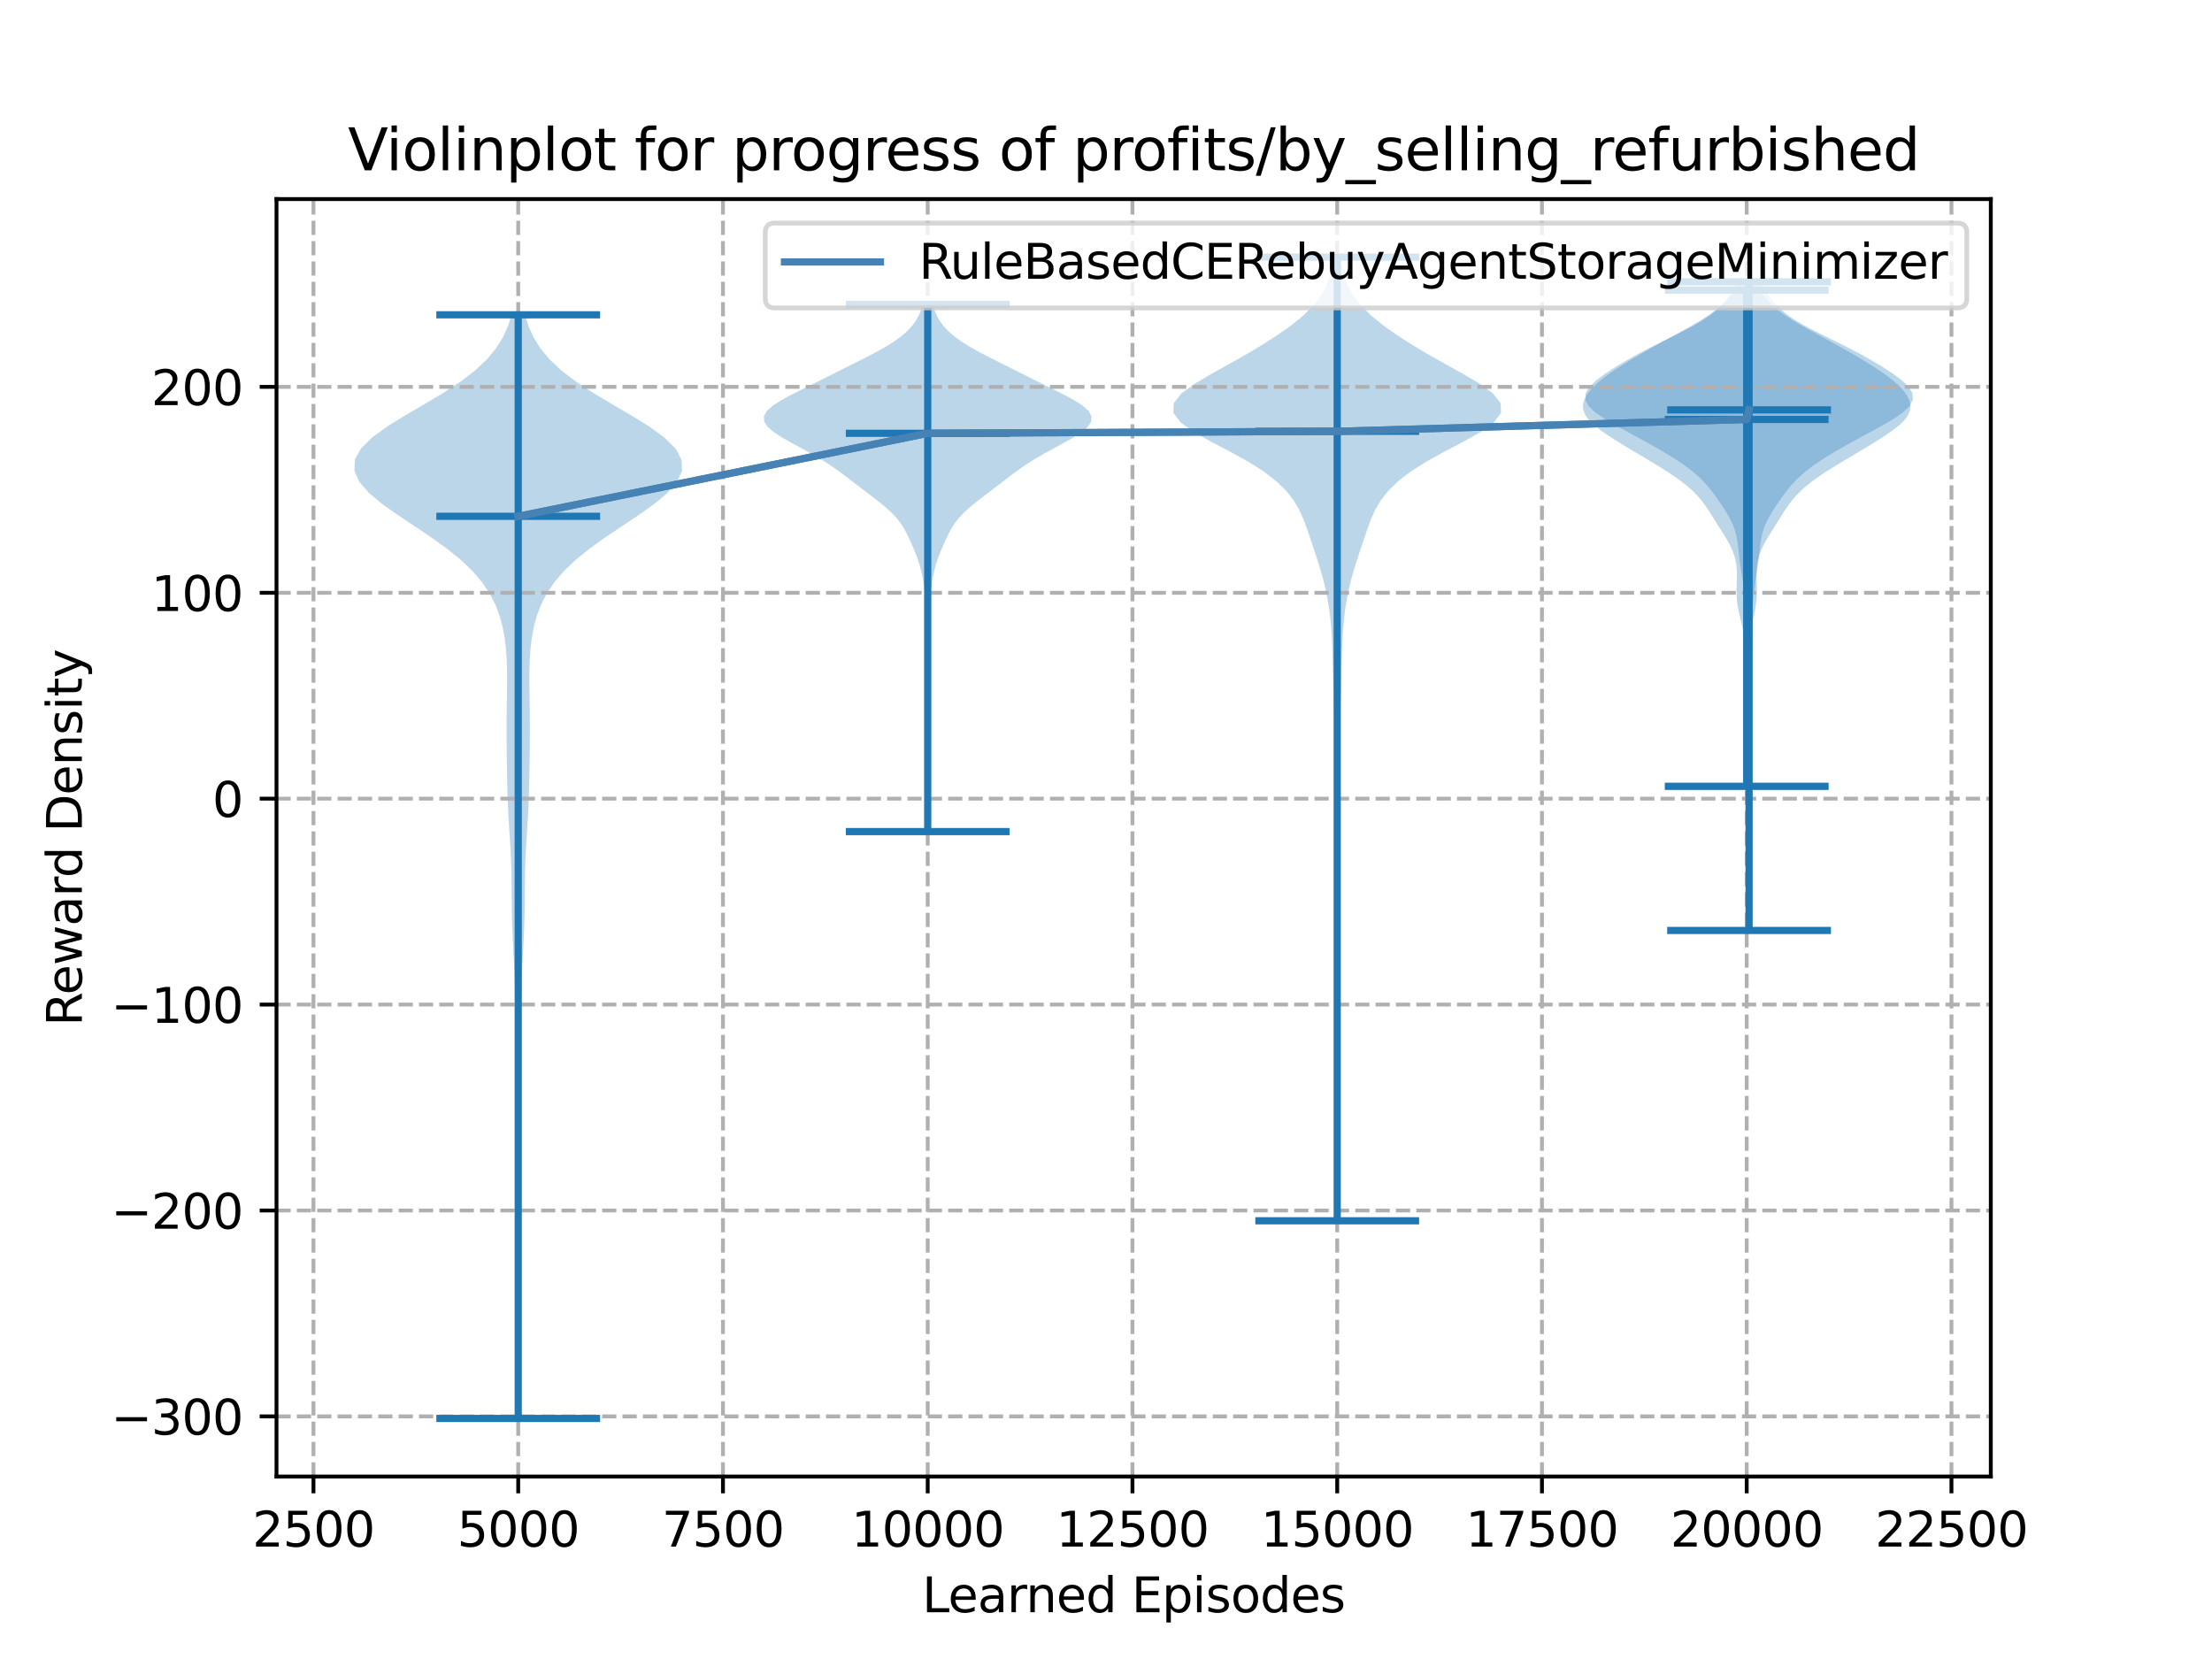 <?xml version="1.0" encoding="utf-8" standalone="no"?>
<!DOCTYPE svg PUBLIC "-//W3C//DTD SVG 1.1//EN"
  "http://www.w3.org/Graphics/SVG/1.1/DTD/svg11.dtd">
<svg xmlns:xlink="http://www.w3.org/1999/xlink" width="460.8pt" height="345.6pt" viewBox="0 0 460.8 345.6" xmlns="http://www.w3.org/2000/svg" version="1.1">
 <defs>
  <style type="text/css">*{stroke-linejoin: round; stroke-linecap: butt}</style>
 </defs>
 <g id="figure_1">
  <g id="patch_1">
   <path d="M 0 345.6 
L 460.8 345.6 
L 460.8 0 
L 0 0 
z
" style="fill: #ffffff"/>
  </g>
  <g id="axes_1">
   <g id="patch_2">
    <path d="M 57.6 307.584 
L 414.72 307.584 
L 414.72 41.472 
L 57.6 41.472 
z
" style="fill: #ffffff"/>
   </g>
   <g id="PolyCollection_1">
    <path d="M 108.077 295.488 
L 107.833 295.488 
L 107.837 293.166 
L 107.85 290.843 
L 107.869 288.521 
L 107.889 286.199 
L 107.908 283.876 
L 107.924 281.554 
L 107.934 279.232 
L 107.938 276.909 
L 107.937 274.587 
L 107.931 272.265 
L 107.918 269.942 
L 107.901 267.62 
L 107.88 265.298 
L 107.858 262.976 
L 107.837 260.653 
L 107.821 258.331 
L 107.81 256.009 
L 107.803 253.686 
L 107.8 251.364 
L 107.798 249.042 
L 107.795 246.719 
L 107.79 244.397 
L 107.783 242.075 
L 107.771 239.752 
L 107.752 237.43 
L 107.722 235.108 
L 107.678 232.785 
L 107.619 230.463 
L 107.551 228.141 
L 107.482 225.818 
L 107.421 223.496 
L 107.378 221.174 
L 107.355 218.851 
L 107.351 216.529 
L 107.359 214.207 
L 107.365 211.884 
L 107.357 209.562 
L 107.325 207.24 
L 107.263 204.917 
L 107.171 202.595 
L 107.056 200.273 
L 106.93 197.951 
L 106.81 195.628 
L 106.712 193.306 
L 106.644 190.984 
L 106.608 188.661 
L 106.592 186.339 
L 106.576 184.017 
L 106.538 181.694 
L 106.466 179.372 
L 106.355 177.05 
L 106.216 174.727 
L 106.067 172.405 
L 105.927 170.083 
L 105.813 167.76 
L 105.727 165.438 
L 105.667 163.116 
L 105.622 160.793 
L 105.586 158.471 
L 105.554 156.149 
L 105.532 153.826 
L 105.525 151.504 
L 105.538 149.182 
L 105.569 146.859 
L 105.609 144.537 
L 105.637 142.215 
L 105.63 139.892 
L 105.563 137.57 
L 105.408 135.248 
L 105.135 132.926 
L 104.707 130.603 
L 104.079 128.281 
L 103.199 125.959 
L 102.006 123.636 
L 100.443 121.314 
L 98.46 118.992 
L 96.031 116.669 
L 93.171 114.347 
L 89.946 112.025 
L 86.488 109.702 
L 82.992 107.38 
L 79.708 105.058 
L 76.912 102.735 
L 74.877 100.413 
L 73.833 98.091 
L 73.925 95.768 
L 75.187 93.446 
L 77.525 91.124 
L 80.726 88.801 
L 84.488 86.479 
L 88.474 84.157 
L 92.365 81.834 
L 95.909 79.512 
L 98.949 77.19 
L 101.424 74.867 
L 103.348 72.545 
L 104.787 70.223 
L 105.827 67.901 
L 106.557 65.578 
L 109.352 65.578 
L 109.352 65.578 
L 110.082 67.901 
L 111.122 70.223 
L 112.561 72.545 
L 114.486 74.867 
L 116.961 77.19 
L 120.001 79.512 
L 123.545 81.834 
L 127.435 84.157 
L 131.421 86.479 
L 135.184 88.801 
L 138.385 91.124 
L 140.723 93.446 
L 141.985 95.768 
L 142.077 98.091 
L 141.033 100.413 
L 138.998 102.735 
L 136.202 105.058 
L 132.917 107.38 
L 129.422 109.702 
L 125.964 112.025 
L 122.739 114.347 
L 119.878 116.669 
L 117.45 118.992 
L 115.466 121.314 
L 113.903 123.636 
L 112.711 125.959 
L 111.83 128.281 
L 111.203 130.603 
L 110.775 132.926 
L 110.502 135.248 
L 110.347 137.57 
L 110.279 139.892 
L 110.273 142.215 
L 110.301 144.537 
L 110.34 146.859 
L 110.372 149.182 
L 110.385 151.504 
L 110.378 153.826 
L 110.355 156.149 
L 110.324 158.471 
L 110.287 160.793 
L 110.243 163.116 
L 110.183 165.438 
L 110.097 167.76 
L 109.982 170.083 
L 109.843 172.405 
L 109.694 174.727 
L 109.555 177.05 
L 109.444 179.372 
L 109.371 181.694 
L 109.334 184.017 
L 109.318 186.339 
L 109.301 188.661 
L 109.265 190.984 
L 109.198 193.306 
L 109.1 195.628 
L 108.98 197.951 
L 108.854 200.273 
L 108.739 202.595 
L 108.647 204.917 
L 108.585 207.24 
L 108.553 209.562 
L 108.545 211.884 
L 108.551 214.207 
L 108.558 216.529 
L 108.555 218.851 
L 108.532 221.174 
L 108.489 223.496 
L 108.428 225.818 
L 108.358 228.141 
L 108.29 230.463 
L 108.232 232.785 
L 108.188 235.108 
L 108.157 237.43 
L 108.138 239.752 
L 108.127 242.075 
L 108.119 244.397 
L 108.115 246.719 
L 108.112 249.042 
L 108.11 251.364 
L 108.106 253.686 
L 108.1 256.009 
L 108.089 258.331 
L 108.072 260.653 
L 108.052 262.976 
L 108.03 265.298 
L 108.009 267.62 
L 107.991 269.942 
L 107.979 272.265 
L 107.972 274.587 
L 107.971 276.909 
L 107.976 279.232 
L 107.986 281.554 
L 108.001 283.876 
L 108.02 286.199 
L 108.041 288.521 
L 108.059 290.843 
L 108.072 293.166 
L 108.077 295.488 
z
" clip-path="url(#p48715503e3)" style="fill: #1f77b4; fill-opacity: 0.3"/>
   </g>
   <g id="PolyCollection_2">
    <path d="M 193.567 173.241 
L 192.953 173.241 
L 192.925 172.132 
L 192.915 171.023 
L 192.922 169.914 
L 192.939 168.805 
L 192.961 167.695 
L 192.981 166.586 
L 192.997 165.477 
L 193.009 164.368 
L 193.019 163.259 
L 193.03 162.15 
L 193.041 161.04 
L 193.051 159.931 
L 193.055 158.822 
L 193.054 157.713 
L 193.05 156.604 
L 193.048 155.494 
L 193.049 154.385 
L 193.054 153.276 
L 193.058 152.167 
L 193.054 151.058 
L 193.036 149.949 
L 193.002 148.839 
L 192.957 147.73 
L 192.91 146.621 
L 192.869 145.512 
L 192.843 144.403 
L 192.836 143.294 
L 192.847 142.184 
L 192.871 141.075 
L 192.903 139.966 
L 192.936 138.857 
L 192.963 137.748 
L 192.978 136.639 
L 192.976 135.529 
L 192.958 134.42 
L 192.928 133.311 
L 192.895 132.202 
L 192.87 131.093 
L 192.861 129.984 
L 192.866 128.874 
L 192.875 127.765 
L 192.871 126.656 
L 192.84 125.547 
L 192.771 124.438 
L 192.662 123.329 
L 192.517 122.219 
L 192.342 121.11 
L 192.135 120.001 
L 191.89 118.892 
L 191.598 117.783 
L 191.249 116.674 
L 190.844 115.564 
L 190.394 114.455 
L 189.913 113.346 
L 189.41 112.237 
L 188.874 111.128 
L 188.272 110.019 
L 187.555 108.909 
L 186.679 107.8 
L 185.619 106.691 
L 184.385 105.582 
L 183.02 104.473 
L 181.581 103.364 
L 180.123 102.254 
L 178.676 101.145 
L 177.24 100.036 
L 175.788 98.927 
L 174.277 97.818 
L 172.66 96.709 
L 170.903 95.599 
L 168.999 94.49 
L 166.979 93.381 
L 164.922 92.272 
L 162.954 91.163 
L 161.237 90.054 
L 159.939 88.944 
L 159.208 87.835 
L 159.138 86.726 
L 159.749 85.617 
L 160.98 84.508 
L 162.7 83.399 
L 164.74 82.289 
L 166.94 81.18 
L 169.181 80.071 
L 171.406 78.962 
L 173.612 77.853 
L 175.819 76.744 
L 178.036 75.634 
L 180.241 74.525 
L 182.378 73.416 
L 184.375 72.307 
L 186.165 71.198 
L 187.704 70.089 
L 188.979 68.979 
L 190.001 67.87 
L 190.802 66.761 
L 191.42 65.652 
L 191.895 64.543 
L 192.259 63.434 
L 194.261 63.434 
L 194.261 63.434 
L 194.626 64.543 
L 195.1 65.652 
L 195.718 66.761 
L 196.519 67.87 
L 197.541 68.979 
L 198.816 70.089 
L 200.355 71.198 
L 202.145 72.307 
L 204.142 73.416 
L 206.279 74.525 
L 208.484 75.634 
L 210.701 76.744 
L 212.908 77.853 
L 215.114 78.962 
L 217.339 80.071 
L 219.58 81.18 
L 221.78 82.289 
L 223.821 83.399 
L 225.54 84.508 
L 226.771 85.617 
L 227.382 86.726 
L 227.312 87.835 
L 226.581 88.944 
L 225.283 90.054 
L 223.566 91.163 
L 221.598 92.272 
L 219.541 93.381 
L 217.521 94.49 
L 215.617 95.599 
L 213.86 96.709 
L 212.243 97.818 
L 210.732 98.927 
L 209.28 100.036 
L 207.844 101.145 
L 206.398 102.254 
L 204.939 103.364 
L 203.5 104.473 
L 202.135 105.582 
L 200.901 106.691 
L 199.841 107.8 
L 198.965 108.909 
L 198.248 110.019 
L 197.646 111.128 
L 197.11 112.237 
L 196.607 113.346 
L 196.126 114.455 
L 195.676 115.564 
L 195.271 116.674 
L 194.922 117.783 
L 194.63 118.892 
L 194.385 120.001 
L 194.178 121.11 
L 194.003 122.219 
L 193.858 123.329 
L 193.749 124.438 
L 193.68 125.547 
L 193.649 126.656 
L 193.645 127.765 
L 193.654 128.874 
L 193.659 129.984 
L 193.65 131.093 
L 193.625 132.202 
L 193.593 133.311 
L 193.562 134.42 
L 193.544 135.529 
L 193.542 136.639 
L 193.557 137.748 
L 193.584 138.857 
L 193.617 139.966 
L 193.649 141.075 
L 193.673 142.184 
L 193.684 143.294 
L 193.677 144.403 
L 193.651 145.512 
L 193.611 146.621 
L 193.563 147.73 
L 193.518 148.839 
L 193.484 149.949 
L 193.466 151.058 
L 193.462 152.167 
L 193.466 153.276 
L 193.471 154.385 
L 193.473 155.494 
L 193.47 156.604 
L 193.466 157.713 
L 193.465 158.822 
L 193.469 159.931 
L 193.479 161.04 
L 193.49 162.15 
L 193.501 163.259 
L 193.511 164.368 
L 193.523 165.477 
L 193.539 166.586 
L 193.559 167.695 
L 193.581 168.805 
L 193.598 169.914 
L 193.605 171.023 
L 193.595 172.132 
L 193.567 173.241 
z
" clip-path="url(#p48715503e3)" style="fill: #1f77b4; fill-opacity: 0.3"/>
   </g>
   <g id="PolyCollection_3">
    <path d="M 278.822 254.31 
L 278.308 254.31 
L 278.295 252.282 
L 278.311 250.255 
L 278.352 248.227 
L 278.406 246.199 
L 278.459 244.172 
L 278.502 242.144 
L 278.532 240.116 
L 278.55 238.089 
L 278.559 236.061 
L 278.563 234.033 
L 278.564 232.005 
L 278.563 229.978 
L 278.56 227.95 
L 278.552 225.922 
L 278.538 223.895 
L 278.516 221.867 
L 278.488 219.839 
L 278.457 217.812 
L 278.433 215.784 
L 278.422 213.756 
L 278.429 211.728 
L 278.451 209.701 
L 278.481 207.673 
L 278.509 205.645 
L 278.528 203.618 
L 278.535 201.59 
L 278.529 199.562 
L 278.509 197.535 
L 278.48 195.507 
L 278.448 193.479 
L 278.418 191.451 
L 278.397 189.424 
L 278.386 187.396 
L 278.383 185.368 
L 278.383 183.341 
L 278.385 181.313 
L 278.395 179.285 
L 278.413 177.258 
L 278.442 175.23 
L 278.474 173.202 
L 278.502 171.174 
L 278.519 169.147 
L 278.52 167.119 
L 278.504 165.091 
L 278.469 163.064 
L 278.418 161.036 
L 278.354 159.008 
L 278.283 156.981 
L 278.207 154.953 
L 278.126 152.925 
L 278.041 150.898 
L 277.953 148.87 
L 277.869 146.842 
L 277.794 144.814 
L 277.735 142.787 
L 277.687 140.759 
L 277.643 138.731 
L 277.594 136.704 
L 277.528 134.676 
L 277.436 132.648 
L 277.302 130.621 
L 277.111 128.593 
L 276.849 126.565 
L 276.51 124.537 
L 276.09 122.51 
L 275.589 120.482 
L 275.01 118.454 
L 274.369 116.427 
L 273.695 114.399 
L 273.017 112.371 
L 272.333 110.344 
L 271.593 108.316 
L 270.694 106.288 
L 269.51 104.26 
L 267.919 102.233 
L 265.828 100.205 
L 263.179 98.177 
L 259.972 96.15 
L 256.307 94.122 
L 252.439 92.094 
L 248.809 90.067 
L 245.971 88.039 
L 244.443 86.011 
L 244.512 83.983 
L 246.118 81.956 
L 248.893 79.928 
L 252.328 77.9 
L 255.979 75.873 
L 259.567 73.845 
L 262.971 71.817 
L 266.138 69.79 
L 269.01 67.762 
L 271.504 65.734 
L 273.551 63.706 
L 275.123 61.679 
L 276.257 59.651 
L 277.036 57.623 
L 277.556 55.596 
L 277.905 53.568 
L 279.226 53.568 
L 279.226 53.568 
L 279.574 55.596 
L 280.095 57.623 
L 280.873 59.651 
L 282.008 61.679 
L 283.58 63.706 
L 285.626 65.734 
L 288.121 67.762 
L 290.992 69.79 
L 294.159 71.817 
L 297.564 73.845 
L 301.152 75.873 
L 304.802 77.9 
L 308.238 79.928 
L 311.012 81.956 
L 312.618 83.983 
L 312.687 86.011 
L 311.159 88.039 
L 308.322 90.067 
L 304.691 92.094 
L 300.824 94.122 
L 297.158 96.15 
L 293.951 98.177 
L 291.302 100.205 
L 289.211 102.233 
L 287.62 104.26 
L 286.436 106.288 
L 285.537 108.316 
L 284.797 110.344 
L 284.114 112.371 
L 283.435 114.399 
L 282.761 116.427 
L 282.12 118.454 
L 281.541 120.482 
L 281.04 122.51 
L 280.621 124.537 
L 280.281 126.565 
L 280.019 128.593 
L 279.828 130.621 
L 279.695 132.648 
L 279.602 134.676 
L 279.537 136.704 
L 279.487 138.731 
L 279.443 140.759 
L 279.396 142.787 
L 279.336 144.814 
L 279.262 146.842 
L 279.177 148.87 
L 279.089 150.898 
L 279.004 152.925 
L 278.924 154.953 
L 278.848 156.981 
L 278.776 159.008 
L 278.713 161.036 
L 278.662 163.064 
L 278.627 165.091 
L 278.61 167.119 
L 278.612 169.147 
L 278.629 171.174 
L 278.657 173.202 
L 278.689 175.23 
L 278.717 177.258 
L 278.736 179.285 
L 278.745 181.313 
L 278.748 183.341 
L 278.748 185.368 
L 278.744 187.396 
L 278.733 189.424 
L 278.712 191.451 
L 278.683 193.479 
L 278.65 195.507 
L 278.621 197.535 
L 278.602 199.562 
L 278.595 201.59 
L 278.602 203.618 
L 278.622 205.645 
L 278.649 207.673 
L 278.679 209.701 
L 278.701 211.728 
L 278.708 213.756 
L 278.698 215.784 
L 278.673 217.812 
L 278.643 219.839 
L 278.614 221.867 
L 278.592 223.895 
L 278.578 225.922 
L 278.571 227.95 
L 278.568 229.978 
L 278.567 232.005 
L 278.568 234.033 
L 278.572 236.061 
L 278.581 238.089 
L 278.598 240.116 
L 278.628 242.144 
L 278.671 244.172 
L 278.725 246.199 
L 278.778 248.227 
L 278.819 250.255 
L 278.836 252.282 
L 278.822 254.31 
z
" clip-path="url(#p48715503e3)" style="fill: #1f77b4; fill-opacity: 0.3"/>
   </g>
   <g id="PolyCollection_4">
    <path d="M 364.116 163.805 
L 363.625 163.805 
L 363.606 162.76 
L 363.592 161.716 
L 363.578 160.672 
L 363.563 159.628 
L 363.546 158.584 
L 363.527 157.54 
L 363.51 156.495 
L 363.498 155.451 
L 363.494 154.407 
L 363.499 153.363 
L 363.512 152.319 
L 363.528 151.274 
L 363.543 150.23 
L 363.553 149.186 
L 363.554 148.142 
L 363.545 147.098 
L 363.529 146.054 
L 363.511 145.009 
L 363.498 143.965 
L 363.494 142.921 
L 363.502 141.877 
L 363.524 140.833 
L 363.556 139.789 
L 363.591 138.744 
L 363.62 137.7 
L 363.633 136.656 
L 363.618 135.612 
L 363.567 134.568 
L 363.471 133.523 
L 363.327 132.479 
L 363.137 131.435 
L 362.91 130.391 
L 362.66 129.347 
L 362.409 128.303 
L 362.177 127.258 
L 361.986 126.214 
L 361.85 125.17 
L 361.774 124.126 
L 361.753 123.082 
L 361.772 122.037 
L 361.809 120.993 
L 361.835 119.949 
L 361.82 118.905 
L 361.739 117.861 
L 361.57 116.817 
L 361.297 115.772 
L 360.918 114.728 
L 360.439 113.684 
L 359.875 112.64 
L 359.252 111.596 
L 358.597 110.552 
L 357.934 109.507 
L 357.277 108.463 
L 356.625 107.419 
L 355.962 106.375 
L 355.257 105.331 
L 354.474 104.286 
L 353.581 103.242 
L 352.549 102.198 
L 351.366 101.154 
L 350.029 100.11 
L 348.551 99.066 
L 346.955 98.021 
L 345.274 96.977 
L 343.542 95.933 
L 341.79 94.889 
L 340.04 93.845 
L 338.311 92.8 
L 336.62 91.756 
L 334.996 90.712 
L 333.485 89.668 
L 332.152 88.624 
L 331.065 87.58 
L 330.284 86.535 
L 329.843 85.491 
L 329.748 84.447 
L 329.977 83.403 
L 330.493 82.359 
L 331.26 81.315 
L 332.246 80.27 
L 333.429 79.226 
L 334.784 78.182 
L 336.285 77.138 
L 337.9 76.094 
L 339.597 75.049 
L 341.354 74.005 
L 343.159 72.961 
L 345.006 71.917 
L 346.893 70.873 
L 348.803 69.829 
L 350.708 68.784 
L 352.563 67.74 
L 354.318 66.696 
L 355.926 65.652 
L 357.357 64.608 
L 358.6 63.564 
L 359.66 62.519 
L 360.556 61.475 
L 361.308 60.431 
L 366.433 60.431 
L 366.433 60.431 
L 367.185 61.475 
L 368.08 62.519 
L 369.141 63.564 
L 370.384 64.608 
L 371.815 65.652 
L 373.423 66.696 
L 375.178 67.74 
L 377.032 68.784 
L 378.937 69.829 
L 380.848 70.873 
L 382.735 71.917 
L 384.582 72.961 
L 386.387 74.005 
L 388.144 75.049 
L 389.841 76.094 
L 391.456 77.138 
L 392.956 78.182 
L 394.312 79.226 
L 395.494 80.27 
L 396.481 81.315 
L 397.248 82.359 
L 397.764 83.403 
L 397.993 84.447 
L 397.898 85.491 
L 397.457 86.535 
L 396.676 87.58 
L 395.589 88.624 
L 394.256 89.668 
L 392.745 90.712 
L 391.121 91.756 
L 389.43 92.8 
L 387.701 93.845 
L 385.951 94.889 
L 384.199 95.933 
L 382.467 96.977 
L 380.786 98.021 
L 379.19 99.066 
L 377.712 100.11 
L 376.375 101.154 
L 375.191 102.198 
L 374.16 103.242 
L 373.266 104.286 
L 372.484 105.331 
L 371.779 106.375 
L 371.115 107.419 
L 370.464 108.463 
L 369.807 109.507 
L 369.144 110.552 
L 368.489 111.596 
L 367.865 112.64 
L 367.302 113.684 
L 366.822 114.728 
L 366.443 115.772 
L 366.171 116.817 
L 366.002 117.861 
L 365.92 118.905 
L 365.906 119.949 
L 365.932 120.993 
L 365.968 122.037 
L 365.988 123.082 
L 365.967 124.126 
L 365.891 125.17 
L 365.755 126.214 
L 365.564 127.258 
L 365.332 128.303 
L 365.081 129.347 
L 364.831 130.391 
L 364.604 131.435 
L 364.414 132.479 
L 364.27 133.523 
L 364.174 134.568 
L 364.123 135.612 
L 364.108 136.656 
L 364.121 137.7 
L 364.15 138.744 
L 364.185 139.789 
L 364.217 140.833 
L 364.238 141.877 
L 364.247 142.921 
L 364.243 143.965 
L 364.229 145.009 
L 364.212 146.054 
L 364.196 147.098 
L 364.187 148.142 
L 364.188 149.186 
L 364.197 150.23 
L 364.213 151.274 
L 364.229 152.319 
L 364.242 153.363 
L 364.247 154.407 
L 364.243 155.451 
L 364.231 156.495 
L 364.214 157.54 
L 364.195 158.584 
L 364.178 159.628 
L 364.163 160.672 
L 364.149 161.716 
L 364.135 162.76 
L 364.116 163.805 
z
" clip-path="url(#p48715503e3)" style="fill: #1f77b4; fill-opacity: 0.3"/>
   </g>
   <g id="PolyCollection_5">
    <path d="M 364.548 193.83 
L 364.183 193.83 
L 364.193 192.465 
L 364.219 191.101 
L 364.255 189.736 
L 364.291 188.371 
L 364.321 187.006 
L 364.341 185.641 
L 364.353 184.277 
L 364.36 182.912 
L 364.361 181.547 
L 364.359 180.182 
L 364.353 178.817 
L 364.34 177.453 
L 364.318 176.088 
L 364.288 174.723 
L 364.252 173.358 
L 364.217 171.993 
L 364.191 170.629 
L 364.183 169.264 
L 364.194 167.899 
L 364.222 166.534 
L 364.258 165.169 
L 364.292 163.805 
L 364.317 162.44 
L 364.329 161.075 
L 364.327 159.71 
L 364.311 158.345 
L 364.282 156.981 
L 364.247 155.616 
L 364.212 154.251 
L 364.185 152.886 
L 364.174 151.521 
L 364.178 150.157 
L 364.189 148.792 
L 364.197 147.427 
L 364.193 146.062 
L 364.173 144.697 
L 364.139 143.333 
L 364.091 141.968 
L 364.031 140.603 
L 363.958 139.238 
L 363.872 137.873 
L 363.783 136.509 
L 363.705 135.144 
L 363.654 133.779 
L 363.639 132.414 
L 363.65 131.049 
L 363.668 129.685 
L 363.667 128.32 
L 363.631 126.955 
L 363.554 125.59 
L 363.438 124.225 
L 363.29 122.861 
L 363.111 121.496 
L 362.908 120.131 
L 362.693 118.766 
L 362.486 117.402 
L 362.306 116.037 
L 362.156 114.672 
L 362.003 113.307 
L 361.79 111.942 
L 361.452 110.578 
L 360.948 109.213 
L 360.276 107.848 
L 359.473 106.483 
L 358.587 105.118 
L 357.647 103.754 
L 356.644 102.389 
L 355.53 101.024 
L 354.238 99.659 
L 352.71 98.294 
L 350.922 96.93 
L 348.89 95.565 
L 346.658 94.2 
L 344.282 92.835 
L 341.81 91.47 
L 339.288 90.106 
L 336.789 88.741 
L 334.438 87.376 
L 332.426 86.011 
L 330.969 84.646 
L 330.243 83.282 
L 330.321 81.917 
L 331.147 80.552 
L 332.574 79.187 
L 334.416 77.822 
L 336.522 76.458 
L 338.805 75.093 
L 341.243 73.728 
L 343.839 72.363 
L 346.569 70.998 
L 349.348 69.634 
L 352.027 68.269 
L 354.438 66.904 
L 356.463 65.539 
L 358.074 64.174 
L 359.335 62.81 
L 360.357 61.445 
L 361.235 60.08 
L 362.016 58.715 
L 366.714 58.715 
L 366.714 58.715 
L 367.495 60.08 
L 368.373 61.445 
L 369.395 62.81 
L 370.657 64.174 
L 372.268 65.539 
L 374.292 66.904 
L 376.704 68.269 
L 379.382 69.634 
L 382.162 70.998 
L 384.892 72.363 
L 387.487 73.728 
L 389.925 75.093 
L 392.209 76.458 
L 394.314 77.822 
L 396.157 79.187 
L 397.583 80.552 
L 398.41 81.917 
L 398.487 83.282 
L 397.762 84.646 
L 396.305 86.011 
L 394.292 87.376 
L 391.941 88.741 
L 389.442 90.106 
L 386.921 91.47 
L 384.449 92.835 
L 382.072 94.2 
L 379.841 95.565 
L 377.808 96.93 
L 376.021 98.294 
L 374.493 99.659 
L 373.2 101.024 
L 372.086 102.389 
L 371.083 103.754 
L 370.144 105.118 
L 369.258 106.483 
L 368.454 107.848 
L 367.783 109.213 
L 367.278 110.578 
L 366.941 111.942 
L 366.728 113.307 
L 366.575 114.672 
L 366.424 116.037 
L 366.245 117.402 
L 366.038 118.766 
L 365.822 120.131 
L 365.619 121.496 
L 365.441 122.861 
L 365.292 124.225 
L 365.176 125.59 
L 365.099 126.955 
L 365.063 128.32 
L 365.062 129.685 
L 365.08 131.049 
L 365.092 132.414 
L 365.076 133.779 
L 365.026 135.144 
L 364.948 136.509 
L 364.858 137.873 
L 364.772 139.238 
L 364.699 140.603 
L 364.639 141.968 
L 364.592 143.333 
L 364.557 144.697 
L 364.537 146.062 
L 364.533 147.427 
L 364.541 148.792 
L 364.553 150.157 
L 364.556 151.521 
L 364.545 152.886 
L 364.519 154.251 
L 364.484 155.616 
L 364.448 156.981 
L 364.42 158.345 
L 364.403 159.71 
L 364.401 161.075 
L 364.414 162.44 
L 364.439 163.805 
L 364.473 165.169 
L 364.508 166.534 
L 364.536 167.899 
L 364.548 169.264 
L 364.539 170.629 
L 364.514 171.993 
L 364.478 173.358 
L 364.442 174.723 
L 364.412 176.088 
L 364.391 177.453 
L 364.378 178.817 
L 364.371 180.182 
L 364.369 181.547 
L 364.371 182.912 
L 364.377 184.277 
L 364.389 185.641 
L 364.41 187.006 
L 364.439 188.371 
L 364.475 189.736 
L 364.511 191.101 
L 364.538 192.465 
L 364.548 193.83 
z
" clip-path="url(#p48715503e3)" style="fill: #1f77b4; fill-opacity: 0.3"/>
   </g>
   <g id="matplotlib.axis_1">
    <g id="xtick_1">
     <g id="line2d_1">
      <path d="M 65.302 307.584 
L 65.302 41.472 
" clip-path="url(#p48715503e3)" style="fill: none; stroke-dasharray: 2.96,1.28; stroke-dashoffset: 0; stroke: #b0b0b0; stroke-width: 0.8"/>
     </g>
     <g id="line2d_2">
      <defs>
       <path id="m8884c746f6" d="M 0 0 
L 0 3.5 
" style="stroke: #000000; stroke-width: 0.8"/>
      </defs>
      <g>
       <use xlink:href="#m8884c746f6" x="65.302" y="307.584" style="stroke: #000000; stroke-width: 0.8"/>
      </g>
     </g>
     <g id="text_1">
      <!-- 2500 -->
      <g transform="translate(52.577 322.182)scale(0.1 -0.1)">
       <defs>
        <path id="DejaVuSans-32" d="M 1228 531 
L 3431 531 
L 3431 0 
L 469 0 
L 469 531 
Q 828 903 1448 1529 
Q 2069 2156 2228 2338 
Q 2531 2678 2651 2914 
Q 2772 3150 2772 3378 
Q 2772 3750 2511 3984 
Q 2250 4219 1831 4219 
Q 1534 4219 1204 4116 
Q 875 4013 500 3803 
L 500 4441 
Q 881 4594 1212 4672 
Q 1544 4750 1819 4750 
Q 2544 4750 2975 4387 
Q 3406 4025 3406 3419 
Q 3406 3131 3298 2873 
Q 3191 2616 2906 2266 
Q 2828 2175 2409 1742 
Q 1991 1309 1228 531 
z
" transform="scale(0.016)"/>
        <path id="DejaVuSans-35" d="M 691 4666 
L 3169 4666 
L 3169 4134 
L 1269 4134 
L 1269 2991 
Q 1406 3038 1543 3061 
Q 1681 3084 1819 3084 
Q 2600 3084 3056 2656 
Q 3513 2228 3513 1497 
Q 3513 744 3044 326 
Q 2575 -91 1722 -91 
Q 1428 -91 1123 -41 
Q 819 9 494 109 
L 494 744 
Q 775 591 1075 516 
Q 1375 441 1709 441 
Q 2250 441 2565 725 
Q 2881 1009 2881 1497 
Q 2881 1984 2565 2268 
Q 2250 2553 1709 2553 
Q 1456 2553 1204 2497 
Q 953 2441 691 2322 
L 691 4666 
z
" transform="scale(0.016)"/>
        <path id="DejaVuSans-30" d="M 2034 4250 
Q 1547 4250 1301 3770 
Q 1056 3291 1056 2328 
Q 1056 1369 1301 889 
Q 1547 409 2034 409 
Q 2525 409 2770 889 
Q 3016 1369 3016 2328 
Q 3016 3291 2770 3770 
Q 2525 4250 2034 4250 
z
M 2034 4750 
Q 2819 4750 3233 4129 
Q 3647 3509 3647 2328 
Q 3647 1150 3233 529 
Q 2819 -91 2034 -91 
Q 1250 -91 836 529 
Q 422 1150 422 2328 
Q 422 3509 836 4129 
Q 1250 4750 2034 4750 
z
" transform="scale(0.016)"/>
       </defs>
       <use xlink:href="#DejaVuSans-32"/>
       <use xlink:href="#DejaVuSans-35" x="63.623"/>
       <use xlink:href="#DejaVuSans-30" x="127.246"/>
       <use xlink:href="#DejaVuSans-30" x="190.869"/>
      </g>
     </g>
    </g>
    <g id="xtick_2">
     <g id="line2d_3">
      <path d="M 107.955 307.584 
L 107.955 41.472 
" clip-path="url(#p48715503e3)" style="fill: none; stroke-dasharray: 2.96,1.28; stroke-dashoffset: 0; stroke: #b0b0b0; stroke-width: 0.8"/>
     </g>
     <g id="line2d_4">
      <g>
       <use xlink:href="#m8884c746f6" x="107.955" y="307.584" style="stroke: #000000; stroke-width: 0.8"/>
      </g>
     </g>
     <g id="text_2">
      <!-- 5000 -->
      <g transform="translate(95.23 322.182)scale(0.1 -0.1)">
       <use xlink:href="#DejaVuSans-35"/>
       <use xlink:href="#DejaVuSans-30" x="63.623"/>
       <use xlink:href="#DejaVuSans-30" x="127.246"/>
       <use xlink:href="#DejaVuSans-30" x="190.869"/>
      </g>
     </g>
    </g>
    <g id="xtick_3">
     <g id="line2d_5">
      <path d="M 150.607 307.584 
L 150.607 41.472 
" clip-path="url(#p48715503e3)" style="fill: none; stroke-dasharray: 2.96,1.28; stroke-dashoffset: 0; stroke: #b0b0b0; stroke-width: 0.8"/>
     </g>
     <g id="line2d_6">
      <g>
       <use xlink:href="#m8884c746f6" x="150.607" y="307.584" style="stroke: #000000; stroke-width: 0.8"/>
      </g>
     </g>
     <g id="text_3">
      <!-- 7500 -->
      <g transform="translate(137.882 322.182)scale(0.1 -0.1)">
       <defs>
        <path id="DejaVuSans-37" d="M 525 4666 
L 3525 4666 
L 3525 4397 
L 1831 0 
L 1172 0 
L 2766 4134 
L 525 4134 
L 525 4666 
z
" transform="scale(0.016)"/>
       </defs>
       <use xlink:href="#DejaVuSans-37"/>
       <use xlink:href="#DejaVuSans-35" x="63.623"/>
       <use xlink:href="#DejaVuSans-30" x="127.246"/>
       <use xlink:href="#DejaVuSans-30" x="190.869"/>
      </g>
     </g>
    </g>
    <g id="xtick_4">
     <g id="line2d_7">
      <path d="M 193.26 307.584 
L 193.26 41.472 
" clip-path="url(#p48715503e3)" style="fill: none; stroke-dasharray: 2.96,1.28; stroke-dashoffset: 0; stroke: #b0b0b0; stroke-width: 0.8"/>
     </g>
     <g id="line2d_8">
      <g>
       <use xlink:href="#m8884c746f6" x="193.26" y="307.584" style="stroke: #000000; stroke-width: 0.8"/>
      </g>
     </g>
     <g id="text_4">
      <!-- 10000 -->
      <g transform="translate(177.354 322.182)scale(0.1 -0.1)">
       <defs>
        <path id="DejaVuSans-31" d="M 794 531 
L 1825 531 
L 1825 4091 
L 703 3866 
L 703 4441 
L 1819 4666 
L 2450 4666 
L 2450 531 
L 3481 531 
L 3481 0 
L 794 0 
L 794 531 
z
" transform="scale(0.016)"/>
       </defs>
       <use xlink:href="#DejaVuSans-31"/>
       <use xlink:href="#DejaVuSans-30" x="63.623"/>
       <use xlink:href="#DejaVuSans-30" x="127.246"/>
       <use xlink:href="#DejaVuSans-30" x="190.869"/>
       <use xlink:href="#DejaVuSans-30" x="254.492"/>
      </g>
     </g>
    </g>
    <g id="xtick_5">
     <g id="line2d_9">
      <path d="M 235.913 307.584 
L 235.913 41.472 
" clip-path="url(#p48715503e3)" style="fill: none; stroke-dasharray: 2.96,1.28; stroke-dashoffset: 0; stroke: #b0b0b0; stroke-width: 0.8"/>
     </g>
     <g id="line2d_10">
      <g>
       <use xlink:href="#m8884c746f6" x="235.913" y="307.584" style="stroke: #000000; stroke-width: 0.8"/>
      </g>
     </g>
     <g id="text_5">
      <!-- 12500 -->
      <g transform="translate(220.006 322.182)scale(0.1 -0.1)">
       <use xlink:href="#DejaVuSans-31"/>
       <use xlink:href="#DejaVuSans-32" x="63.623"/>
       <use xlink:href="#DejaVuSans-35" x="127.246"/>
       <use xlink:href="#DejaVuSans-30" x="190.869"/>
       <use xlink:href="#DejaVuSans-30" x="254.492"/>
      </g>
     </g>
    </g>
    <g id="xtick_6">
     <g id="line2d_11">
      <path d="M 278.565 307.584 
L 278.565 41.472 
" clip-path="url(#p48715503e3)" style="fill: none; stroke-dasharray: 2.96,1.28; stroke-dashoffset: 0; stroke: #b0b0b0; stroke-width: 0.8"/>
     </g>
     <g id="line2d_12">
      <g>
       <use xlink:href="#m8884c746f6" x="278.565" y="307.584" style="stroke: #000000; stroke-width: 0.8"/>
      </g>
     </g>
     <g id="text_6">
      <!-- 15000 -->
      <g transform="translate(262.659 322.182)scale(0.1 -0.1)">
       <use xlink:href="#DejaVuSans-31"/>
       <use xlink:href="#DejaVuSans-35" x="63.623"/>
       <use xlink:href="#DejaVuSans-30" x="127.246"/>
       <use xlink:href="#DejaVuSans-30" x="190.869"/>
       <use xlink:href="#DejaVuSans-30" x="254.492"/>
      </g>
     </g>
    </g>
    <g id="xtick_7">
     <g id="line2d_13">
      <path d="M 321.218 307.584 
L 321.218 41.472 
" clip-path="url(#p48715503e3)" style="fill: none; stroke-dasharray: 2.96,1.28; stroke-dashoffset: 0; stroke: #b0b0b0; stroke-width: 0.8"/>
     </g>
     <g id="line2d_14">
      <g>
       <use xlink:href="#m8884c746f6" x="321.218" y="307.584" style="stroke: #000000; stroke-width: 0.8"/>
      </g>
     </g>
     <g id="text_7">
      <!-- 17500 -->
      <g transform="translate(305.312 322.182)scale(0.1 -0.1)">
       <use xlink:href="#DejaVuSans-31"/>
       <use xlink:href="#DejaVuSans-37" x="63.623"/>
       <use xlink:href="#DejaVuSans-35" x="127.246"/>
       <use xlink:href="#DejaVuSans-30" x="190.869"/>
       <use xlink:href="#DejaVuSans-30" x="254.492"/>
      </g>
     </g>
    </g>
    <g id="xtick_8">
     <g id="line2d_15">
      <path d="M 363.87 307.584 
L 363.87 41.472 
" clip-path="url(#p48715503e3)" style="fill: none; stroke-dasharray: 2.96,1.28; stroke-dashoffset: 0; stroke: #b0b0b0; stroke-width: 0.8"/>
     </g>
     <g id="line2d_16">
      <g>
       <use xlink:href="#m8884c746f6" x="363.87" y="307.584" style="stroke: #000000; stroke-width: 0.8"/>
      </g>
     </g>
     <g id="text_8">
      <!-- 20000 -->
      <g transform="translate(347.964 322.182)scale(0.1 -0.1)">
       <use xlink:href="#DejaVuSans-32"/>
       <use xlink:href="#DejaVuSans-30" x="63.623"/>
       <use xlink:href="#DejaVuSans-30" x="127.246"/>
       <use xlink:href="#DejaVuSans-30" x="190.869"/>
       <use xlink:href="#DejaVuSans-30" x="254.492"/>
      </g>
     </g>
    </g>
    <g id="xtick_9">
     <g id="line2d_17">
      <path d="M 406.523 307.584 
L 406.523 41.472 
" clip-path="url(#p48715503e3)" style="fill: none; stroke-dasharray: 2.96,1.28; stroke-dashoffset: 0; stroke: #b0b0b0; stroke-width: 0.8"/>
     </g>
     <g id="line2d_18">
      <g>
       <use xlink:href="#m8884c746f6" x="406.523" y="307.584" style="stroke: #000000; stroke-width: 0.8"/>
      </g>
     </g>
     <g id="text_9">
      <!-- 22500 -->
      <g transform="translate(390.617 322.182)scale(0.1 -0.1)">
       <use xlink:href="#DejaVuSans-32"/>
       <use xlink:href="#DejaVuSans-32" x="63.623"/>
       <use xlink:href="#DejaVuSans-35" x="127.246"/>
       <use xlink:href="#DejaVuSans-30" x="190.869"/>
       <use xlink:href="#DejaVuSans-30" x="254.492"/>
      </g>
     </g>
    </g>
    <g id="text_10">
     <!-- Learned Episodes -->
     <g transform="translate(192.102 335.861)scale(0.1 -0.1)">
      <defs>
       <path id="DejaVuSans-4c" d="M 628 4666 
L 1259 4666 
L 1259 531 
L 3531 531 
L 3531 0 
L 628 0 
L 628 4666 
z
" transform="scale(0.016)"/>
       <path id="DejaVuSans-65" d="M 3597 1894 
L 3597 1613 
L 953 1613 
Q 991 1019 1311 708 
Q 1631 397 2203 397 
Q 2534 397 2845 478 
Q 3156 559 3463 722 
L 3463 178 
Q 3153 47 2828 -22 
Q 2503 -91 2169 -91 
Q 1331 -91 842 396 
Q 353 884 353 1716 
Q 353 2575 817 3079 
Q 1281 3584 2069 3584 
Q 2775 3584 3186 3129 
Q 3597 2675 3597 1894 
z
M 3022 2063 
Q 3016 2534 2758 2815 
Q 2500 3097 2075 3097 
Q 1594 3097 1305 2825 
Q 1016 2553 972 2059 
L 3022 2063 
z
" transform="scale(0.016)"/>
       <path id="DejaVuSans-61" d="M 2194 1759 
Q 1497 1759 1228 1600 
Q 959 1441 959 1056 
Q 959 750 1161 570 
Q 1363 391 1709 391 
Q 2188 391 2477 730 
Q 2766 1069 2766 1631 
L 2766 1759 
L 2194 1759 
z
M 3341 1997 
L 3341 0 
L 2766 0 
L 2766 531 
Q 2569 213 2275 61 
Q 1981 -91 1556 -91 
Q 1019 -91 701 211 
Q 384 513 384 1019 
Q 384 1609 779 1909 
Q 1175 2209 1959 2209 
L 2766 2209 
L 2766 2266 
Q 2766 2663 2505 2880 
Q 2244 3097 1772 3097 
Q 1472 3097 1187 3025 
Q 903 2953 641 2809 
L 641 3341 
Q 956 3463 1253 3523 
Q 1550 3584 1831 3584 
Q 2591 3584 2966 3190 
Q 3341 2797 3341 1997 
z
" transform="scale(0.016)"/>
       <path id="DejaVuSans-72" d="M 2631 2963 
Q 2534 3019 2420 3045 
Q 2306 3072 2169 3072 
Q 1681 3072 1420 2755 
Q 1159 2438 1159 1844 
L 1159 0 
L 581 0 
L 581 3500 
L 1159 3500 
L 1159 2956 
Q 1341 3275 1631 3429 
Q 1922 3584 2338 3584 
Q 2397 3584 2469 3576 
Q 2541 3569 2628 3553 
L 2631 2963 
z
" transform="scale(0.016)"/>
       <path id="DejaVuSans-6e" d="M 3513 2113 
L 3513 0 
L 2938 0 
L 2938 2094 
Q 2938 2591 2744 2837 
Q 2550 3084 2163 3084 
Q 1697 3084 1428 2787 
Q 1159 2491 1159 1978 
L 1159 0 
L 581 0 
L 581 3500 
L 1159 3500 
L 1159 2956 
Q 1366 3272 1645 3428 
Q 1925 3584 2291 3584 
Q 2894 3584 3203 3211 
Q 3513 2838 3513 2113 
z
" transform="scale(0.016)"/>
       <path id="DejaVuSans-64" d="M 2906 2969 
L 2906 4863 
L 3481 4863 
L 3481 0 
L 2906 0 
L 2906 525 
Q 2725 213 2448 61 
Q 2172 -91 1784 -91 
Q 1150 -91 751 415 
Q 353 922 353 1747 
Q 353 2572 751 3078 
Q 1150 3584 1784 3584 
Q 2172 3584 2448 3432 
Q 2725 3281 2906 2969 
z
M 947 1747 
Q 947 1113 1208 752 
Q 1469 391 1925 391 
Q 2381 391 2643 752 
Q 2906 1113 2906 1747 
Q 2906 2381 2643 2742 
Q 2381 3103 1925 3103 
Q 1469 3103 1208 2742 
Q 947 2381 947 1747 
z
" transform="scale(0.016)"/>
       <path id="DejaVuSans-20" transform="scale(0.016)"/>
       <path id="DejaVuSans-45" d="M 628 4666 
L 3578 4666 
L 3578 4134 
L 1259 4134 
L 1259 2753 
L 3481 2753 
L 3481 2222 
L 1259 2222 
L 1259 531 
L 3634 531 
L 3634 0 
L 628 0 
L 628 4666 
z
" transform="scale(0.016)"/>
       <path id="DejaVuSans-70" d="M 1159 525 
L 1159 -1331 
L 581 -1331 
L 581 3500 
L 1159 3500 
L 1159 2969 
Q 1341 3281 1617 3432 
Q 1894 3584 2278 3584 
Q 2916 3584 3314 3078 
Q 3713 2572 3713 1747 
Q 3713 922 3314 415 
Q 2916 -91 2278 -91 
Q 1894 -91 1617 61 
Q 1341 213 1159 525 
z
M 3116 1747 
Q 3116 2381 2855 2742 
Q 2594 3103 2138 3103 
Q 1681 3103 1420 2742 
Q 1159 2381 1159 1747 
Q 1159 1113 1420 752 
Q 1681 391 2138 391 
Q 2594 391 2855 752 
Q 3116 1113 3116 1747 
z
" transform="scale(0.016)"/>
       <path id="DejaVuSans-69" d="M 603 3500 
L 1178 3500 
L 1178 0 
L 603 0 
L 603 3500 
z
M 603 4863 
L 1178 4863 
L 1178 4134 
L 603 4134 
L 603 4863 
z
" transform="scale(0.016)"/>
       <path id="DejaVuSans-73" d="M 2834 3397 
L 2834 2853 
Q 2591 2978 2328 3040 
Q 2066 3103 1784 3103 
Q 1356 3103 1142 2972 
Q 928 2841 928 2578 
Q 928 2378 1081 2264 
Q 1234 2150 1697 2047 
L 1894 2003 
Q 2506 1872 2764 1633 
Q 3022 1394 3022 966 
Q 3022 478 2636 193 
Q 2250 -91 1575 -91 
Q 1294 -91 989 -36 
Q 684 19 347 128 
L 347 722 
Q 666 556 975 473 
Q 1284 391 1588 391 
Q 1994 391 2212 530 
Q 2431 669 2431 922 
Q 2431 1156 2273 1281 
Q 2116 1406 1581 1522 
L 1381 1569 
Q 847 1681 609 1914 
Q 372 2147 372 2553 
Q 372 3047 722 3315 
Q 1072 3584 1716 3584 
Q 2034 3584 2315 3537 
Q 2597 3491 2834 3397 
z
" transform="scale(0.016)"/>
       <path id="DejaVuSans-6f" d="M 1959 3097 
Q 1497 3097 1228 2736 
Q 959 2375 959 1747 
Q 959 1119 1226 758 
Q 1494 397 1959 397 
Q 2419 397 2687 759 
Q 2956 1122 2956 1747 
Q 2956 2369 2687 2733 
Q 2419 3097 1959 3097 
z
M 1959 3584 
Q 2709 3584 3137 3096 
Q 3566 2609 3566 1747 
Q 3566 888 3137 398 
Q 2709 -91 1959 -91 
Q 1206 -91 779 398 
Q 353 888 353 1747 
Q 353 2609 779 3096 
Q 1206 3584 1959 3584 
z
" transform="scale(0.016)"/>
      </defs>
      <use xlink:href="#DejaVuSans-4c"/>
      <use xlink:href="#DejaVuSans-65" x="53.963"/>
      <use xlink:href="#DejaVuSans-61" x="115.486"/>
      <use xlink:href="#DejaVuSans-72" x="176.766"/>
      <use xlink:href="#DejaVuSans-6e" x="216.129"/>
      <use xlink:href="#DejaVuSans-65" x="279.508"/>
      <use xlink:href="#DejaVuSans-64" x="341.031"/>
      <use xlink:href="#DejaVuSans-20" x="404.508"/>
      <use xlink:href="#DejaVuSans-45" x="436.295"/>
      <use xlink:href="#DejaVuSans-70" x="499.479"/>
      <use xlink:href="#DejaVuSans-69" x="562.955"/>
      <use xlink:href="#DejaVuSans-73" x="590.738"/>
      <use xlink:href="#DejaVuSans-6f" x="642.838"/>
      <use xlink:href="#DejaVuSans-64" x="704.02"/>
      <use xlink:href="#DejaVuSans-65" x="767.496"/>
      <use xlink:href="#DejaVuSans-73" x="829.02"/>
     </g>
    </g>
   </g>
   <g id="matplotlib.axis_2">
    <g id="ytick_1">
     <g id="line2d_19">
      <path d="M 57.6 295.059 
L 414.72 295.059 
" clip-path="url(#p48715503e3)" style="fill: none; stroke-dasharray: 2.96,1.28; stroke-dashoffset: 0; stroke: #b0b0b0; stroke-width: 0.8"/>
     </g>
     <g id="line2d_20">
      <defs>
       <path id="m29da47980c" d="M 0 0 
L -3.5 0 
" style="stroke: #000000; stroke-width: 0.8"/>
      </defs>
      <g>
       <use xlink:href="#m29da47980c" x="57.6" y="295.059" style="stroke: #000000; stroke-width: 0.8"/>
      </g>
     </g>
     <g id="text_11">
      <!-- −300 -->
      <g transform="translate(23.133 298.858)scale(0.1 -0.1)">
       <defs>
        <path id="DejaVuSans-2212" d="M 678 2272 
L 4684 2272 
L 4684 1741 
L 678 1741 
L 678 2272 
z
" transform="scale(0.016)"/>
        <path id="DejaVuSans-33" d="M 2597 2516 
Q 3050 2419 3304 2112 
Q 3559 1806 3559 1356 
Q 3559 666 3084 287 
Q 2609 -91 1734 -91 
Q 1441 -91 1130 -33 
Q 819 25 488 141 
L 488 750 
Q 750 597 1062 519 
Q 1375 441 1716 441 
Q 2309 441 2620 675 
Q 2931 909 2931 1356 
Q 2931 1769 2642 2001 
Q 2353 2234 1838 2234 
L 1294 2234 
L 1294 2753 
L 1863 2753 
Q 2328 2753 2575 2939 
Q 2822 3125 2822 3475 
Q 2822 3834 2567 4026 
Q 2313 4219 1838 4219 
Q 1578 4219 1281 4162 
Q 984 4106 628 3988 
L 628 4550 
Q 988 4650 1302 4700 
Q 1616 4750 1894 4750 
Q 2613 4750 3031 4423 
Q 3450 4097 3450 3541 
Q 3450 3153 3228 2886 
Q 3006 2619 2597 2516 
z
" transform="scale(0.016)"/>
       </defs>
       <use xlink:href="#DejaVuSans-2212"/>
       <use xlink:href="#DejaVuSans-33" x="83.789"/>
       <use xlink:href="#DejaVuSans-30" x="147.412"/>
       <use xlink:href="#DejaVuSans-30" x="211.035"/>
      </g>
     </g>
    </g>
    <g id="ytick_2">
     <g id="line2d_21">
      <path d="M 57.6 252.165 
L 414.72 252.165 
" clip-path="url(#p48715503e3)" style="fill: none; stroke-dasharray: 2.96,1.28; stroke-dashoffset: 0; stroke: #b0b0b0; stroke-width: 0.8"/>
     </g>
     <g id="line2d_22">
      <g>
       <use xlink:href="#m29da47980c" x="57.6" y="252.165" style="stroke: #000000; stroke-width: 0.8"/>
      </g>
     </g>
     <g id="text_12">
      <!-- −200 -->
      <g transform="translate(23.133 255.965)scale(0.1 -0.1)">
       <use xlink:href="#DejaVuSans-2212"/>
       <use xlink:href="#DejaVuSans-32" x="83.789"/>
       <use xlink:href="#DejaVuSans-30" x="147.412"/>
       <use xlink:href="#DejaVuSans-30" x="211.035"/>
      </g>
     </g>
    </g>
    <g id="ytick_3">
     <g id="line2d_23">
      <path d="M 57.6 209.272 
L 414.72 209.272 
" clip-path="url(#p48715503e3)" style="fill: none; stroke-dasharray: 2.96,1.28; stroke-dashoffset: 0; stroke: #b0b0b0; stroke-width: 0.8"/>
     </g>
     <g id="line2d_24">
      <g>
       <use xlink:href="#m29da47980c" x="57.6" y="209.272" style="stroke: #000000; stroke-width: 0.8"/>
      </g>
     </g>
     <g id="text_13">
      <!-- −100 -->
      <g transform="translate(23.133 213.071)scale(0.1 -0.1)">
       <use xlink:href="#DejaVuSans-2212"/>
       <use xlink:href="#DejaVuSans-31" x="83.789"/>
       <use xlink:href="#DejaVuSans-30" x="147.412"/>
       <use xlink:href="#DejaVuSans-30" x="211.035"/>
      </g>
     </g>
    </g>
    <g id="ytick_4">
     <g id="line2d_25">
      <path d="M 57.6 166.378 
L 414.72 166.378 
" clip-path="url(#p48715503e3)" style="fill: none; stroke-dasharray: 2.96,1.28; stroke-dashoffset: 0; stroke: #b0b0b0; stroke-width: 0.8"/>
     </g>
     <g id="line2d_26">
      <g>
       <use xlink:href="#m29da47980c" x="57.6" y="166.378" style="stroke: #000000; stroke-width: 0.8"/>
      </g>
     </g>
     <g id="text_14">
      <!-- 0 -->
      <g transform="translate(44.237 170.177)scale(0.1 -0.1)">
       <use xlink:href="#DejaVuSans-30"/>
      </g>
     </g>
    </g>
    <g id="ytick_5">
     <g id="line2d_27">
      <path d="M 57.6 123.485 
L 414.72 123.485 
" clip-path="url(#p48715503e3)" style="fill: none; stroke-dasharray: 2.96,1.28; stroke-dashoffset: 0; stroke: #b0b0b0; stroke-width: 0.8"/>
     </g>
     <g id="line2d_28">
      <g>
       <use xlink:href="#m29da47980c" x="57.6" y="123.485" style="stroke: #000000; stroke-width: 0.8"/>
      </g>
     </g>
     <g id="text_15">
      <!-- 100 -->
      <g transform="translate(31.512 127.284)scale(0.1 -0.1)">
       <use xlink:href="#DejaVuSans-31"/>
       <use xlink:href="#DejaVuSans-30" x="63.623"/>
       <use xlink:href="#DejaVuSans-30" x="127.246"/>
      </g>
     </g>
    </g>
    <g id="ytick_6">
     <g id="line2d_29">
      <path d="M 57.6 80.591 
L 414.72 80.591 
" clip-path="url(#p48715503e3)" style="fill: none; stroke-dasharray: 2.96,1.28; stroke-dashoffset: 0; stroke: #b0b0b0; stroke-width: 0.8"/>
     </g>
     <g id="line2d_30">
      <g>
       <use xlink:href="#m29da47980c" x="57.6" y="80.591" style="stroke: #000000; stroke-width: 0.8"/>
      </g>
     </g>
     <g id="text_16">
      <!-- 200 -->
      <g transform="translate(31.512 84.39)scale(0.1 -0.1)">
       <use xlink:href="#DejaVuSans-32"/>
       <use xlink:href="#DejaVuSans-30" x="63.623"/>
       <use xlink:href="#DejaVuSans-30" x="127.246"/>
      </g>
     </g>
    </g>
    <g id="text_17">
     <!-- Reward Density -->
     <g transform="translate(17.053 213.747)rotate(-90)scale(0.1 -0.1)">
      <defs>
       <path id="DejaVuSans-52" d="M 2841 2188 
Q 3044 2119 3236 1894 
Q 3428 1669 3622 1275 
L 4263 0 
L 3584 0 
L 2988 1197 
Q 2756 1666 2539 1819 
Q 2322 1972 1947 1972 
L 1259 1972 
L 1259 0 
L 628 0 
L 628 4666 
L 2053 4666 
Q 2853 4666 3247 4331 
Q 3641 3997 3641 3322 
Q 3641 2881 3436 2590 
Q 3231 2300 2841 2188 
z
M 1259 4147 
L 1259 2491 
L 2053 2491 
Q 2509 2491 2742 2702 
Q 2975 2913 2975 3322 
Q 2975 3731 2742 3939 
Q 2509 4147 2053 4147 
L 1259 4147 
z
" transform="scale(0.016)"/>
       <path id="DejaVuSans-77" d="M 269 3500 
L 844 3500 
L 1563 769 
L 2278 3500 
L 2956 3500 
L 3675 769 
L 4391 3500 
L 4966 3500 
L 4050 0 
L 3372 0 
L 2619 2869 
L 1863 0 
L 1184 0 
L 269 3500 
z
" transform="scale(0.016)"/>
       <path id="DejaVuSans-44" d="M 1259 4147 
L 1259 519 
L 2022 519 
Q 2988 519 3436 956 
Q 3884 1394 3884 2338 
Q 3884 3275 3436 3711 
Q 2988 4147 2022 4147 
L 1259 4147 
z
M 628 4666 
L 1925 4666 
Q 3281 4666 3915 4102 
Q 4550 3538 4550 2338 
Q 4550 1131 3912 565 
Q 3275 0 1925 0 
L 628 0 
L 628 4666 
z
" transform="scale(0.016)"/>
       <path id="DejaVuSans-74" d="M 1172 4494 
L 1172 3500 
L 2356 3500 
L 2356 3053 
L 1172 3053 
L 1172 1153 
Q 1172 725 1289 603 
Q 1406 481 1766 481 
L 2356 481 
L 2356 0 
L 1766 0 
Q 1100 0 847 248 
Q 594 497 594 1153 
L 594 3053 
L 172 3053 
L 172 3500 
L 594 3500 
L 594 4494 
L 1172 4494 
z
" transform="scale(0.016)"/>
       <path id="DejaVuSans-79" d="M 2059 -325 
Q 1816 -950 1584 -1140 
Q 1353 -1331 966 -1331 
L 506 -1331 
L 506 -850 
L 844 -850 
Q 1081 -850 1212 -737 
Q 1344 -625 1503 -206 
L 1606 56 
L 191 3500 
L 800 3500 
L 1894 763 
L 2988 3500 
L 3597 3500 
L 2059 -325 
z
" transform="scale(0.016)"/>
      </defs>
      <use xlink:href="#DejaVuSans-52"/>
      <use xlink:href="#DejaVuSans-65" x="64.982"/>
      <use xlink:href="#DejaVuSans-77" x="126.506"/>
      <use xlink:href="#DejaVuSans-61" x="208.293"/>
      <use xlink:href="#DejaVuSans-72" x="269.572"/>
      <use xlink:href="#DejaVuSans-64" x="308.936"/>
      <use xlink:href="#DejaVuSans-20" x="372.412"/>
      <use xlink:href="#DejaVuSans-44" x="404.199"/>
      <use xlink:href="#DejaVuSans-65" x="481.201"/>
      <use xlink:href="#DejaVuSans-6e" x="542.725"/>
      <use xlink:href="#DejaVuSans-73" x="606.104"/>
      <use xlink:href="#DejaVuSans-69" x="658.203"/>
      <use xlink:href="#DejaVuSans-74" x="685.986"/>
      <use xlink:href="#DejaVuSans-79" x="725.195"/>
     </g>
    </g>
   </g>
   <g id="LineCollection_1">
    <path d="M 90.894 107.559 
L 125.016 107.559 
" clip-path="url(#p48715503e3)" style="fill: none; stroke: #1f77b4; stroke-width: 1.5"/>
    <path d="M 176.199 90.271 
L 210.321 90.271 
" clip-path="url(#p48715503e3)" style="fill: none; stroke: #1f77b4; stroke-width: 1.5"/>
    <path d="M 261.504 89.847 
L 295.626 89.847 
" clip-path="url(#p48715503e3)" style="fill: none; stroke: #1f77b4; stroke-width: 1.5"/>
    <path d="M 346.809 87.376 
L 380.931 87.376 
" clip-path="url(#p48715503e3)" style="fill: none; stroke: #1f77b4; stroke-width: 1.5"/>
    <path d="M 347.304 85.394 
L 381.426 85.394 
" clip-path="url(#p48715503e3)" style="fill: none; stroke: #1f77b4; stroke-width: 1.5"/>
   </g>
   <g id="LineCollection_2">
    <path d="M 90.894 65.578 
L 125.016 65.578 
" clip-path="url(#p48715503e3)" style="fill: none; stroke: #1f77b4; stroke-width: 1.5"/>
    <path d="M 176.199 63.434 
L 210.321 63.434 
" clip-path="url(#p48715503e3)" style="fill: none; stroke: #1f77b4; stroke-width: 1.5"/>
    <path d="M 261.504 53.568 
L 295.626 53.568 
" clip-path="url(#p48715503e3)" style="fill: none; stroke: #1f77b4; stroke-width: 1.5"/>
    <path d="M 346.809 60.431 
L 380.931 60.431 
" clip-path="url(#p48715503e3)" style="fill: none; stroke: #1f77b4; stroke-width: 1.5"/>
    <path d="M 347.304 58.715 
L 381.426 58.715 
" clip-path="url(#p48715503e3)" style="fill: none; stroke: #1f77b4; stroke-width: 1.5"/>
   </g>
   <g id="LineCollection_3">
    <path d="M 90.894 295.488 
L 125.016 295.488 
" clip-path="url(#p48715503e3)" style="fill: none; stroke: #1f77b4; stroke-width: 1.5"/>
    <path d="M 176.199 173.241 
L 210.321 173.241 
" clip-path="url(#p48715503e3)" style="fill: none; stroke: #1f77b4; stroke-width: 1.5"/>
    <path d="M 261.504 254.31 
L 295.626 254.31 
" clip-path="url(#p48715503e3)" style="fill: none; stroke: #1f77b4; stroke-width: 1.5"/>
    <path d="M 346.809 163.805 
L 380.931 163.805 
" clip-path="url(#p48715503e3)" style="fill: none; stroke: #1f77b4; stroke-width: 1.5"/>
    <path d="M 347.304 193.83 
L 381.426 193.83 
" clip-path="url(#p48715503e3)" style="fill: none; stroke: #1f77b4; stroke-width: 1.5"/>
   </g>
   <g id="LineCollection_4">
    <path d="M 107.955 295.488 
L 107.955 65.578 
" clip-path="url(#p48715503e3)" style="fill: none; stroke: #1f77b4; stroke-width: 1.5"/>
    <path d="M 193.26 173.241 
L 193.26 63.434 
" clip-path="url(#p48715503e3)" style="fill: none; stroke: #1f77b4; stroke-width: 1.5"/>
    <path d="M 278.565 254.31 
L 278.565 53.568 
" clip-path="url(#p48715503e3)" style="fill: none; stroke: #1f77b4; stroke-width: 1.5"/>
    <path d="M 363.87 163.805 
L 363.87 60.431 
" clip-path="url(#p48715503e3)" style="fill: none; stroke: #1f77b4; stroke-width: 1.5"/>
    <path d="M 364.365 193.83 
L 364.365 58.715 
" clip-path="url(#p48715503e3)" style="fill: none; stroke: #1f77b4; stroke-width: 1.5"/>
   </g>
   <g id="line2d_31">
    <path d="M 107.955 107.559 
L 193.26 90.271 
L 278.565 89.847 
L 363.87 87.376 
L 364.365 85.394 
" clip-path="url(#p48715503e3)" style="fill: none; stroke: #4682b4; stroke-width: 1.5; stroke-linecap: square"/>
   </g>
   <g id="line2d_32">
    <path d="M 107.955 107.559 
L 193.26 90.271 
L 278.565 89.847 
L 363.87 87.376 
L 364.365 85.394 
" clip-path="url(#p48715503e3)" style="fill: none; stroke: #4682b4; stroke-width: 1.5; stroke-linecap: square"/>
   </g>
   <g id="patch_3">
    <path d="M 57.6 307.584 
L 57.6 41.472 
" style="fill: none; stroke: #000000; stroke-width: 0.8; stroke-linejoin: miter; stroke-linecap: square"/>
   </g>
   <g id="patch_4">
    <path d="M 414.72 307.584 
L 414.72 41.472 
" style="fill: none; stroke: #000000; stroke-width: 0.8; stroke-linejoin: miter; stroke-linecap: square"/>
   </g>
   <g id="patch_5">
    <path d="M 57.6 307.584 
L 414.72 307.584 
" style="fill: none; stroke: #000000; stroke-width: 0.8; stroke-linejoin: miter; stroke-linecap: square"/>
   </g>
   <g id="patch_6">
    <path d="M 57.6 41.472 
L 414.72 41.472 
" style="fill: none; stroke: #000000; stroke-width: 0.8; stroke-linejoin: miter; stroke-linecap: square"/>
   </g>
   <g id="text_18">
    <!-- Violinplot for progress of profits/by_selling_refurbished -->
    <g transform="translate(72.471 35.472)scale(0.12 -0.12)">
     <defs>
      <path id="DejaVuSans-56" d="M 1831 0 
L 50 4666 
L 709 4666 
L 2188 738 
L 3669 4666 
L 4325 4666 
L 2547 0 
L 1831 0 
z
" transform="scale(0.016)"/>
      <path id="DejaVuSans-6c" d="M 603 4863 
L 1178 4863 
L 1178 0 
L 603 0 
L 603 4863 
z
" transform="scale(0.016)"/>
      <path id="DejaVuSans-66" d="M 2375 4863 
L 2375 4384 
L 1825 4384 
Q 1516 4384 1395 4259 
Q 1275 4134 1275 3809 
L 1275 3500 
L 2222 3500 
L 2222 3053 
L 1275 3053 
L 1275 0 
L 697 0 
L 697 3053 
L 147 3053 
L 147 3500 
L 697 3500 
L 697 3744 
Q 697 4328 969 4595 
Q 1241 4863 1831 4863 
L 2375 4863 
z
" transform="scale(0.016)"/>
      <path id="DejaVuSans-67" d="M 2906 1791 
Q 2906 2416 2648 2759 
Q 2391 3103 1925 3103 
Q 1463 3103 1205 2759 
Q 947 2416 947 1791 
Q 947 1169 1205 825 
Q 1463 481 1925 481 
Q 2391 481 2648 825 
Q 2906 1169 2906 1791 
z
M 3481 434 
Q 3481 -459 3084 -895 
Q 2688 -1331 1869 -1331 
Q 1566 -1331 1297 -1286 
Q 1028 -1241 775 -1147 
L 775 -588 
Q 1028 -725 1275 -790 
Q 1522 -856 1778 -856 
Q 2344 -856 2625 -561 
Q 2906 -266 2906 331 
L 2906 616 
Q 2728 306 2450 153 
Q 2172 0 1784 0 
Q 1141 0 747 490 
Q 353 981 353 1791 
Q 353 2603 747 3093 
Q 1141 3584 1784 3584 
Q 2172 3584 2450 3431 
Q 2728 3278 2906 2969 
L 2906 3500 
L 3481 3500 
L 3481 434 
z
" transform="scale(0.016)"/>
      <path id="DejaVuSans-2f" d="M 1625 4666 
L 2156 4666 
L 531 -594 
L 0 -594 
L 1625 4666 
z
" transform="scale(0.016)"/>
      <path id="DejaVuSans-62" d="M 3116 1747 
Q 3116 2381 2855 2742 
Q 2594 3103 2138 3103 
Q 1681 3103 1420 2742 
Q 1159 2381 1159 1747 
Q 1159 1113 1420 752 
Q 1681 391 2138 391 
Q 2594 391 2855 752 
Q 3116 1113 3116 1747 
z
M 1159 2969 
Q 1341 3281 1617 3432 
Q 1894 3584 2278 3584 
Q 2916 3584 3314 3078 
Q 3713 2572 3713 1747 
Q 3713 922 3314 415 
Q 2916 -91 2278 -91 
Q 1894 -91 1617 61 
Q 1341 213 1159 525 
L 1159 0 
L 581 0 
L 581 4863 
L 1159 4863 
L 1159 2969 
z
" transform="scale(0.016)"/>
      <path id="DejaVuSans-5f" d="M 3263 -1063 
L 3263 -1509 
L -63 -1509 
L -63 -1063 
L 3263 -1063 
z
" transform="scale(0.016)"/>
      <path id="DejaVuSans-75" d="M 544 1381 
L 544 3500 
L 1119 3500 
L 1119 1403 
Q 1119 906 1312 657 
Q 1506 409 1894 409 
Q 2359 409 2629 706 
Q 2900 1003 2900 1516 
L 2900 3500 
L 3475 3500 
L 3475 0 
L 2900 0 
L 2900 538 
Q 2691 219 2414 64 
Q 2138 -91 1772 -91 
Q 1169 -91 856 284 
Q 544 659 544 1381 
z
M 1991 3584 
L 1991 3584 
z
" transform="scale(0.016)"/>
      <path id="DejaVuSans-68" d="M 3513 2113 
L 3513 0 
L 2938 0 
L 2938 2094 
Q 2938 2591 2744 2837 
Q 2550 3084 2163 3084 
Q 1697 3084 1428 2787 
Q 1159 2491 1159 1978 
L 1159 0 
L 581 0 
L 581 4863 
L 1159 4863 
L 1159 2956 
Q 1366 3272 1645 3428 
Q 1925 3584 2291 3584 
Q 2894 3584 3203 3211 
Q 3513 2838 3513 2113 
z
" transform="scale(0.016)"/>
     </defs>
     <use xlink:href="#DejaVuSans-56"/>
     <use xlink:href="#DejaVuSans-69" x="66.158"/>
     <use xlink:href="#DejaVuSans-6f" x="93.941"/>
     <use xlink:href="#DejaVuSans-6c" x="155.123"/>
     <use xlink:href="#DejaVuSans-69" x="182.906"/>
     <use xlink:href="#DejaVuSans-6e" x="210.689"/>
     <use xlink:href="#DejaVuSans-70" x="274.068"/>
     <use xlink:href="#DejaVuSans-6c" x="337.545"/>
     <use xlink:href="#DejaVuSans-6f" x="365.328"/>
     <use xlink:href="#DejaVuSans-74" x="426.51"/>
     <use xlink:href="#DejaVuSans-20" x="465.719"/>
     <use xlink:href="#DejaVuSans-66" x="497.506"/>
     <use xlink:href="#DejaVuSans-6f" x="532.711"/>
     <use xlink:href="#DejaVuSans-72" x="593.893"/>
     <use xlink:href="#DejaVuSans-20" x="635.006"/>
     <use xlink:href="#DejaVuSans-70" x="666.793"/>
     <use xlink:href="#DejaVuSans-72" x="730.27"/>
     <use xlink:href="#DejaVuSans-6f" x="769.133"/>
     <use xlink:href="#DejaVuSans-67" x="830.314"/>
     <use xlink:href="#DejaVuSans-72" x="893.791"/>
     <use xlink:href="#DejaVuSans-65" x="932.654"/>
     <use xlink:href="#DejaVuSans-73" x="994.178"/>
     <use xlink:href="#DejaVuSans-73" x="1046.277"/>
     <use xlink:href="#DejaVuSans-20" x="1098.377"/>
     <use xlink:href="#DejaVuSans-6f" x="1130.164"/>
     <use xlink:href="#DejaVuSans-66" x="1191.346"/>
     <use xlink:href="#DejaVuSans-20" x="1226.551"/>
     <use xlink:href="#DejaVuSans-70" x="1258.338"/>
     <use xlink:href="#DejaVuSans-72" x="1321.814"/>
     <use xlink:href="#DejaVuSans-6f" x="1360.678"/>
     <use xlink:href="#DejaVuSans-66" x="1421.859"/>
     <use xlink:href="#DejaVuSans-69" x="1457.064"/>
     <use xlink:href="#DejaVuSans-74" x="1484.848"/>
     <use xlink:href="#DejaVuSans-73" x="1524.057"/>
     <use xlink:href="#DejaVuSans-2f" x="1576.156"/>
     <use xlink:href="#DejaVuSans-62" x="1609.848"/>
     <use xlink:href="#DejaVuSans-79" x="1673.324"/>
     <use xlink:href="#DejaVuSans-5f" x="1732.504"/>
     <use xlink:href="#DejaVuSans-73" x="1782.504"/>
     <use xlink:href="#DejaVuSans-65" x="1834.604"/>
     <use xlink:href="#DejaVuSans-6c" x="1896.127"/>
     <use xlink:href="#DejaVuSans-6c" x="1923.91"/>
     <use xlink:href="#DejaVuSans-69" x="1951.693"/>
     <use xlink:href="#DejaVuSans-6e" x="1979.477"/>
     <use xlink:href="#DejaVuSans-67" x="2042.855"/>
     <use xlink:href="#DejaVuSans-5f" x="2106.332"/>
     <use xlink:href="#DejaVuSans-72" x="2156.332"/>
     <use xlink:href="#DejaVuSans-65" x="2195.195"/>
     <use xlink:href="#DejaVuSans-66" x="2256.719"/>
     <use xlink:href="#DejaVuSans-75" x="2291.924"/>
     <use xlink:href="#DejaVuSans-72" x="2355.303"/>
     <use xlink:href="#DejaVuSans-62" x="2396.416"/>
     <use xlink:href="#DejaVuSans-69" x="2459.893"/>
     <use xlink:href="#DejaVuSans-73" x="2487.676"/>
     <use xlink:href="#DejaVuSans-68" x="2539.775"/>
     <use xlink:href="#DejaVuSans-65" x="2603.154"/>
     <use xlink:href="#DejaVuSans-64" x="2664.678"/>
    </g>
   </g>
   <g id="legend_1">
    <g id="patch_7">
     <path d="M 161.414 64.15 
L 407.72 64.15 
Q 409.72 64.15 409.72 62.15 
L 409.72 48.472 
Q 409.72 46.472 407.72 46.472 
L 161.414 46.472 
Q 159.414 46.472 159.414 48.472 
L 159.414 62.15 
Q 159.414 64.15 161.414 64.15 
z
" style="fill: #ffffff; opacity: 0.8; stroke: #cccccc; stroke-linejoin: miter"/>
    </g>
    <g id="line2d_33">
     <path d="M 163.414 54.57 
L 173.414 54.57 
L 183.414 54.57 
" style="fill: none; stroke: #4682b4; stroke-width: 1.5; stroke-linecap: square"/>
    </g>
    <g id="text_19">
     <!-- RuleBasedCERebuyAgentStorageMinimizer -->
     <g transform="translate(191.414 58.07)scale(0.1 -0.1)">
      <defs>
       <path id="DejaVuSans-42" d="M 1259 2228 
L 1259 519 
L 2272 519 
Q 2781 519 3026 730 
Q 3272 941 3272 1375 
Q 3272 1813 3026 2020 
Q 2781 2228 2272 2228 
L 1259 2228 
z
M 1259 4147 
L 1259 2741 
L 2194 2741 
Q 2656 2741 2882 2914 
Q 3109 3088 3109 3444 
Q 3109 3797 2882 3972 
Q 2656 4147 2194 4147 
L 1259 4147 
z
M 628 4666 
L 2241 4666 
Q 2963 4666 3353 4366 
Q 3744 4066 3744 3513 
Q 3744 3084 3544 2831 
Q 3344 2578 2956 2516 
Q 3422 2416 3680 2098 
Q 3938 1781 3938 1306 
Q 3938 681 3513 340 
Q 3088 0 2303 0 
L 628 0 
L 628 4666 
z
" transform="scale(0.016)"/>
       <path id="DejaVuSans-43" d="M 4122 4306 
L 4122 3641 
Q 3803 3938 3442 4084 
Q 3081 4231 2675 4231 
Q 1875 4231 1450 3742 
Q 1025 3253 1025 2328 
Q 1025 1406 1450 917 
Q 1875 428 2675 428 
Q 3081 428 3442 575 
Q 3803 722 4122 1019 
L 4122 359 
Q 3791 134 3420 21 
Q 3050 -91 2638 -91 
Q 1578 -91 968 557 
Q 359 1206 359 2328 
Q 359 3453 968 4101 
Q 1578 4750 2638 4750 
Q 3056 4750 3426 4639 
Q 3797 4528 4122 4306 
z
" transform="scale(0.016)"/>
       <path id="DejaVuSans-41" d="M 2188 4044 
L 1331 1722 
L 3047 1722 
L 2188 4044 
z
M 1831 4666 
L 2547 4666 
L 4325 0 
L 3669 0 
L 3244 1197 
L 1141 1197 
L 716 0 
L 50 0 
L 1831 4666 
z
" transform="scale(0.016)"/>
       <path id="DejaVuSans-53" d="M 3425 4513 
L 3425 3897 
Q 3066 4069 2747 4153 
Q 2428 4238 2131 4238 
Q 1616 4238 1336 4038 
Q 1056 3838 1056 3469 
Q 1056 3159 1242 3001 
Q 1428 2844 1947 2747 
L 2328 2669 
Q 3034 2534 3370 2195 
Q 3706 1856 3706 1288 
Q 3706 609 3251 259 
Q 2797 -91 1919 -91 
Q 1588 -91 1214 -16 
Q 841 59 441 206 
L 441 856 
Q 825 641 1194 531 
Q 1563 422 1919 422 
Q 2459 422 2753 634 
Q 3047 847 3047 1241 
Q 3047 1584 2836 1778 
Q 2625 1972 2144 2069 
L 1759 2144 
Q 1053 2284 737 2584 
Q 422 2884 422 3419 
Q 422 4038 858 4394 
Q 1294 4750 2059 4750 
Q 2388 4750 2728 4690 
Q 3069 4631 3425 4513 
z
" transform="scale(0.016)"/>
       <path id="DejaVuSans-4d" d="M 628 4666 
L 1569 4666 
L 2759 1491 
L 3956 4666 
L 4897 4666 
L 4897 0 
L 4281 0 
L 4281 4097 
L 3078 897 
L 2444 897 
L 1241 4097 
L 1241 0 
L 628 0 
L 628 4666 
z
" transform="scale(0.016)"/>
       <path id="DejaVuSans-6d" d="M 3328 2828 
Q 3544 3216 3844 3400 
Q 4144 3584 4550 3584 
Q 5097 3584 5394 3201 
Q 5691 2819 5691 2113 
L 5691 0 
L 5113 0 
L 5113 2094 
Q 5113 2597 4934 2840 
Q 4756 3084 4391 3084 
Q 3944 3084 3684 2787 
Q 3425 2491 3425 1978 
L 3425 0 
L 2847 0 
L 2847 2094 
Q 2847 2600 2669 2842 
Q 2491 3084 2119 3084 
Q 1678 3084 1418 2786 
Q 1159 2488 1159 1978 
L 1159 0 
L 581 0 
L 581 3500 
L 1159 3500 
L 1159 2956 
Q 1356 3278 1631 3431 
Q 1906 3584 2284 3584 
Q 2666 3584 2933 3390 
Q 3200 3197 3328 2828 
z
" transform="scale(0.016)"/>
       <path id="DejaVuSans-7a" d="M 353 3500 
L 3084 3500 
L 3084 2975 
L 922 459 
L 3084 459 
L 3084 0 
L 275 0 
L 275 525 
L 2438 3041 
L 353 3041 
L 353 3500 
z
" transform="scale(0.016)"/>
      </defs>
      <use xlink:href="#DejaVuSans-52"/>
      <use xlink:href="#DejaVuSans-75" x="64.982"/>
      <use xlink:href="#DejaVuSans-6c" x="128.361"/>
      <use xlink:href="#DejaVuSans-65" x="156.145"/>
      <use xlink:href="#DejaVuSans-42" x="217.668"/>
      <use xlink:href="#DejaVuSans-61" x="286.271"/>
      <use xlink:href="#DejaVuSans-73" x="347.551"/>
      <use xlink:href="#DejaVuSans-65" x="399.65"/>
      <use xlink:href="#DejaVuSans-64" x="461.174"/>
      <use xlink:href="#DejaVuSans-43" x="524.65"/>
      <use xlink:href="#DejaVuSans-45" x="594.475"/>
      <use xlink:href="#DejaVuSans-52" x="657.658"/>
      <use xlink:href="#DejaVuSans-65" x="722.641"/>
      <use xlink:href="#DejaVuSans-62" x="784.164"/>
      <use xlink:href="#DejaVuSans-75" x="847.641"/>
      <use xlink:href="#DejaVuSans-79" x="911.02"/>
      <use xlink:href="#DejaVuSans-41" x="970.199"/>
      <use xlink:href="#DejaVuSans-67" x="1038.607"/>
      <use xlink:href="#DejaVuSans-65" x="1102.084"/>
      <use xlink:href="#DejaVuSans-6e" x="1163.607"/>
      <use xlink:href="#DejaVuSans-74" x="1226.986"/>
      <use xlink:href="#DejaVuSans-53" x="1266.195"/>
      <use xlink:href="#DejaVuSans-74" x="1329.672"/>
      <use xlink:href="#DejaVuSans-6f" x="1368.881"/>
      <use xlink:href="#DejaVuSans-72" x="1430.062"/>
      <use xlink:href="#DejaVuSans-61" x="1471.176"/>
      <use xlink:href="#DejaVuSans-67" x="1532.455"/>
      <use xlink:href="#DejaVuSans-65" x="1595.932"/>
      <use xlink:href="#DejaVuSans-4d" x="1657.455"/>
      <use xlink:href="#DejaVuSans-69" x="1743.734"/>
      <use xlink:href="#DejaVuSans-6e" x="1771.518"/>
      <use xlink:href="#DejaVuSans-69" x="1834.896"/>
      <use xlink:href="#DejaVuSans-6d" x="1862.68"/>
      <use xlink:href="#DejaVuSans-69" x="1960.092"/>
      <use xlink:href="#DejaVuSans-7a" x="1987.875"/>
      <use xlink:href="#DejaVuSans-65" x="2040.365"/>
      <use xlink:href="#DejaVuSans-72" x="2101.889"/>
     </g>
    </g>
   </g>
  </g>
 </g>
 <defs>
  <clipPath id="p48715503e3">
   <rect x="57.6" y="41.472" width="357.12" height="266.112"/>
  </clipPath>
 </defs>
</svg>
